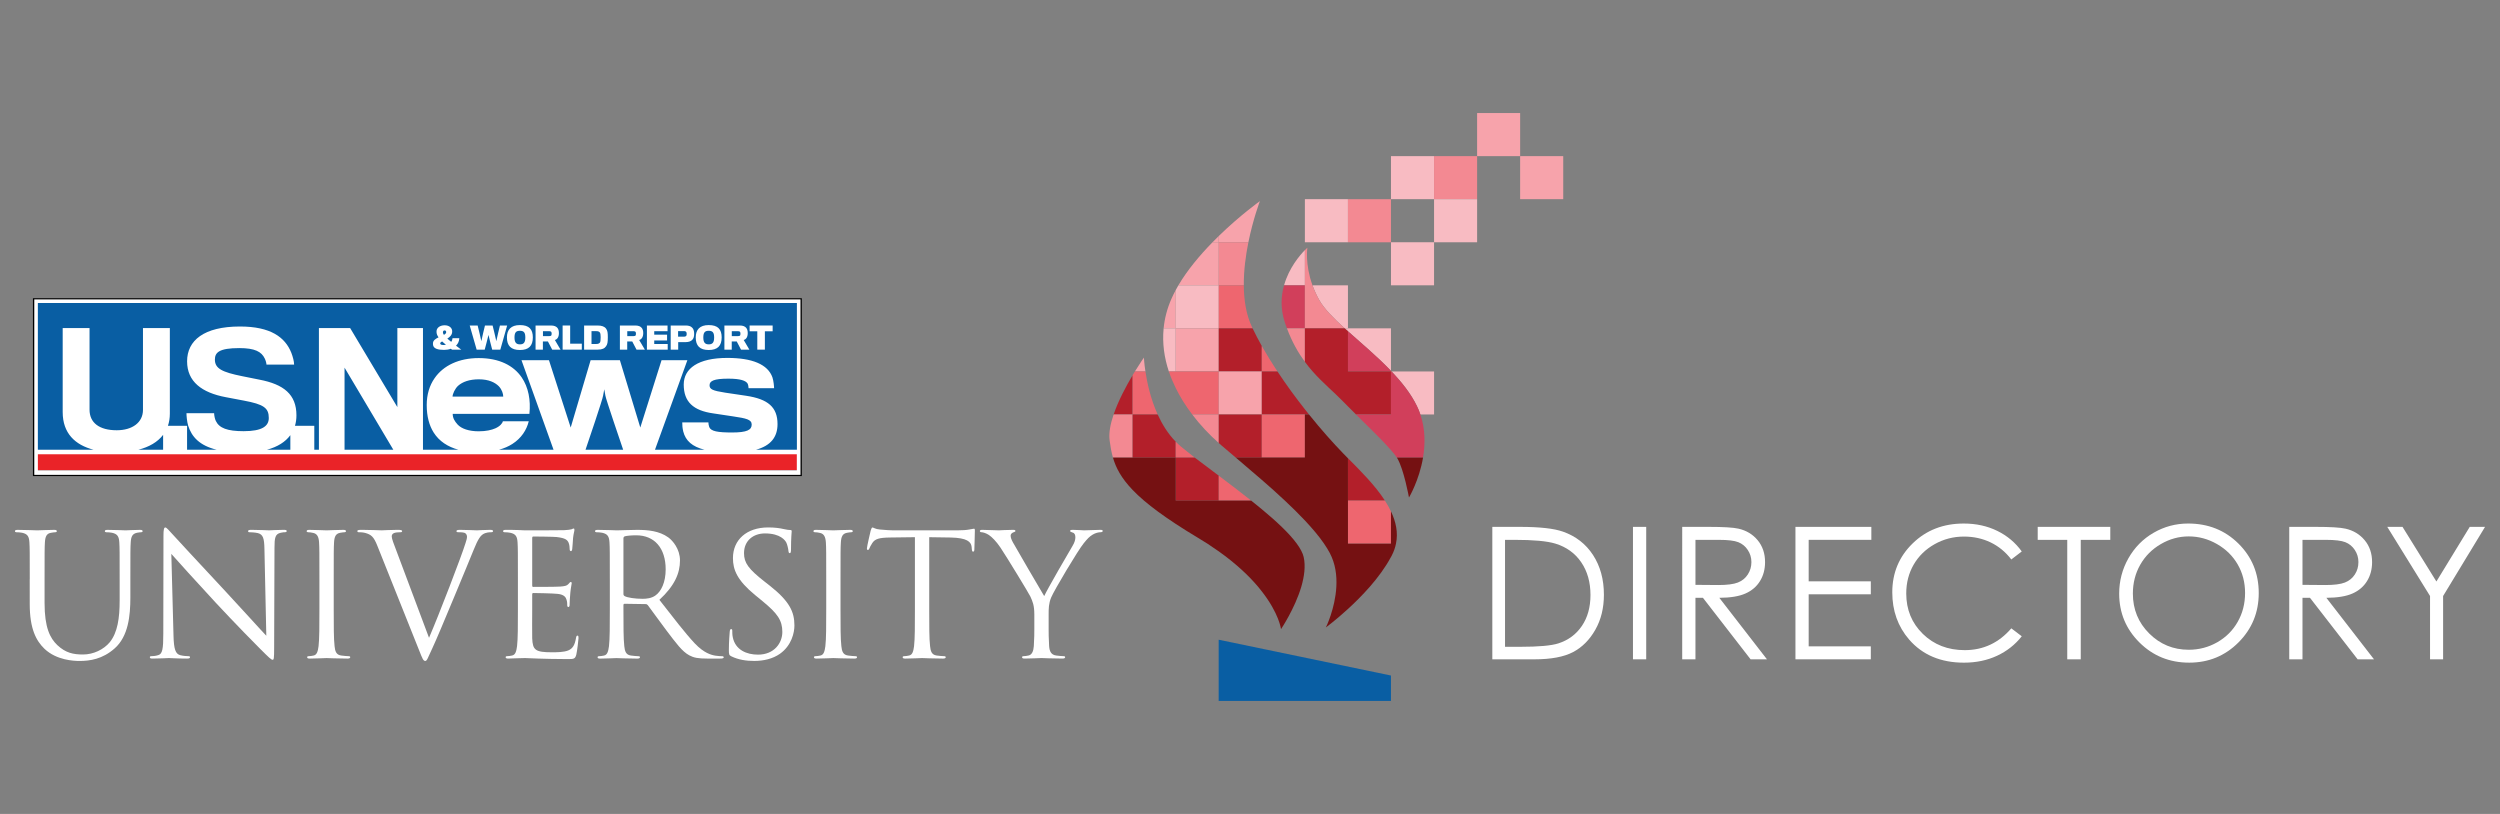 <?xml version="1.0" encoding="utf-8"?>
<!-- Generator: Adobe Illustrator 16.0.3, SVG Export Plug-In . SVG Version: 6.00 Build 0)  -->
<!DOCTYPE svg PUBLIC "-//W3C//DTD SVG 1.1//EN" "http://www.w3.org/Graphics/SVG/1.1/DTD/svg11.dtd">
<svg version="1.1" id="Layer_1" xmlns="http://www.w3.org/2000/svg" xmlns:xlink="http://www.w3.org/1999/xlink" x="0px" y="0px"
	 width="215px" height="70px" viewBox="0 0 215 70" enable-background="new 0 0 215 70" xml:space="preserve">
<rect x="0" y="0" width="215" height="70" fill="#808080" stroke="none"/>
<g>
	<g id="Text">
		<g>
			<path fill="#FFFFFF" d="M2.56,49.813c0-2.283,0-2.693-0.03-3.161c-0.029-0.499-0.146-0.733-0.63-0.835
				c-0.117-0.029-0.366-0.044-0.498-0.044c-0.058,0-0.117-0.029-0.117-0.089c0-0.088,0.073-0.116,0.234-0.116
				c0.659,0,1.552,0.043,1.683,0.043c0.133,0,1.011-0.043,1.45-0.043c0.161,0,0.234,0.028,0.234,0.116
				c0,0.06-0.059,0.089-0.117,0.089c-0.103,0-0.191,0.015-0.367,0.044c-0.395,0.059-0.512,0.321-0.542,0.835
				c-0.028,0.468-0.028,0.878-0.028,3.161v2.051c0,2.109,0.469,3.017,1.098,3.617c0.718,0.673,1.376,0.806,2.211,0.806
				c0.893,0,1.772-0.426,2.298-1.055c0.673-0.835,0.85-2.079,0.85-3.588v-1.831c0-2.283,0-2.693-0.029-3.161
				c-0.03-0.499-0.147-0.733-0.63-0.835c-0.117-0.029-0.366-0.044-0.499-0.044c-0.059,0-0.117-0.029-0.117-0.089
				c0-0.088,0.073-0.116,0.234-0.116c0.659,0,1.464,0.043,1.553,0.043c0.102,0,0.79-0.043,1.229-0.043
				c0.161,0,0.234,0.028,0.234,0.116c0,0.06-0.058,0.089-0.117,0.089c-0.103,0-0.191,0.015-0.366,0.044
				c-0.396,0.087-0.513,0.321-0.542,0.835c-0.03,0.468-0.03,0.878-0.03,3.161v1.568c0,1.581-0.176,3.338-1.347,4.378
				c-1.054,0.937-2.152,1.083-3.017,1.083c-0.499,0-1.977-0.059-3.016-1.04c-0.717-0.687-1.274-1.713-1.274-3.851V49.813z"/>
			<path fill="#FFFFFF" d="M14.921,54.646c0.028,1.201,0.175,1.581,0.57,1.697c0.279,0.074,0.601,0.089,0.733,0.089
				c0.072,0,0.117,0.03,0.117,0.088c0,0.088-0.088,0.117-0.264,0.117c-0.833,0-1.419-0.044-1.552-0.044
				c-0.131,0-0.747,0.044-1.405,0.044c-0.146,0-0.234-0.014-0.234-0.117c0-0.058,0.043-0.088,0.118-0.088
				c0.117,0,0.38-0.015,0.6-0.089c0.366-0.102,0.44-0.525,0.44-1.857l0.014-8.391c0-0.572,0.045-0.733,0.162-0.733
				s0.366,0.322,0.512,0.47c0.219,0.247,2.402,2.606,4.657,5.022c1.449,1.552,3.045,3.338,3.514,3.821l-0.161-7.439
				c-0.015-0.95-0.117-1.273-0.571-1.391c-0.264-0.058-0.6-0.072-0.718-0.072c-0.102,0-0.117-0.044-0.117-0.103
				c0-0.088,0.117-0.103,0.293-0.103c0.66,0,1.362,0.043,1.523,0.043s0.644-0.043,1.244-0.043c0.161,0,0.264,0.015,0.264,0.103
				c0,0.059-0.06,0.103-0.161,0.103c-0.073,0-0.176,0-0.351,0.044c-0.484,0.102-0.542,0.425-0.542,1.303l-0.03,8.58
				c0,0.968-0.029,1.041-0.131,1.041c-0.117,0-0.293-0.162-1.069-0.938c-0.161-0.146-2.27-2.298-3.821-3.968
				c-1.699-1.83-3.354-3.675-3.822-4.202L14.921,54.646z"/>
			<path fill="#FFFFFF" d="M28.7,52.391c0,1.406,0,2.563,0.073,3.178c0.043,0.425,0.131,0.746,0.57,0.806
				c0.205,0.028,0.527,0.058,0.659,0.058c0.088,0,0.118,0.044,0.118,0.088c0,0.073-0.073,0.117-0.234,0.117
				c-0.805,0-1.728-0.044-1.801-0.044s-0.996,0.044-1.435,0.044c-0.161,0-0.234-0.029-0.234-0.117c0-0.044,0.03-0.088,0.118-0.088
				c0.132,0,0.308-0.029,0.438-0.058c0.294-0.06,0.367-0.381,0.425-0.806c0.073-0.614,0.073-1.771,0.073-3.178v-2.578
				c0-2.283,0-2.693-0.03-3.161c-0.028-0.499-0.175-0.748-0.497-0.82c-0.161-0.044-0.351-0.059-0.454-0.059
				c-0.058,0-0.117-0.029-0.117-0.089c0-0.088,0.073-0.116,0.233-0.116c0.483,0,1.406,0.043,1.479,0.043s0.996-0.043,1.435-0.043
				c0.161,0,0.234,0.028,0.234,0.116c0,0.06-0.059,0.089-0.118,0.089c-0.102,0-0.19,0.015-0.366,0.044
				c-0.396,0.072-0.513,0.321-0.542,0.835C28.7,47.119,28.7,47.529,28.7,49.813V52.391z"/>
			<path fill="#FFFFFF" d="M36.896,54.851c0.849-1.962,2.812-7.073,3.133-8.126c0.074-0.221,0.133-0.426,0.133-0.558
				c0-0.117-0.045-0.264-0.191-0.336c-0.175-0.059-0.395-0.059-0.557-0.059c-0.087,0-0.16-0.016-0.16-0.089
				c0-0.088,0.088-0.116,0.323-0.116c0.585,0,1.259,0.043,1.434,0.043c0.088,0,0.718-0.043,1.144-0.043
				c0.16,0,0.248,0.028,0.248,0.103c0,0.073-0.058,0.103-0.176,0.103c-0.102,0-0.424,0-0.702,0.176
				c-0.191,0.13-0.411,0.38-0.806,1.375c-0.16,0.411-0.893,2.168-1.64,3.969c-0.893,2.139-1.552,3.72-1.889,4.438
				c-0.41,0.877-0.469,1.111-0.615,1.111c-0.175,0-0.248-0.205-0.527-0.907l-3.587-8.977c-0.323-0.82-0.542-0.981-1.055-1.127
				c-0.219-0.059-0.469-0.059-0.557-0.059s-0.117-0.044-0.117-0.103c0-0.088,0.146-0.103,0.38-0.103
				c0.703,0,1.538,0.043,1.714,0.043c0.146,0,0.805-0.043,1.362-0.043c0.263,0,0.396,0.028,0.396,0.103
				c0,0.073-0.044,0.103-0.146,0.103c-0.161,0-0.425,0.015-0.557,0.072c-0.161,0.073-0.191,0.191-0.191,0.293
				c0,0.19,0.176,0.644,0.396,1.216L36.896,54.851z"/>
			<path fill="#FFFFFF" d="M44.54,49.813c0-2.283,0-2.693-0.03-3.161c-0.028-0.499-0.146-0.733-0.63-0.835
				c-0.117-0.029-0.366-0.044-0.498-0.044c-0.058,0-0.117-0.029-0.117-0.089c0-0.088,0.073-0.116,0.234-0.116
				c0.336,0,0.732,0,1.054,0.015l0.601,0.028c0.102,0,3.017,0,3.353-0.015c0.278-0.014,0.513-0.043,0.63-0.073
				c0.073-0.015,0.132-0.073,0.205-0.073c0.044,0,0.058,0.059,0.058,0.133c0,0.102-0.073,0.278-0.117,0.688
				c-0.015,0.146-0.044,0.789-0.073,0.965c-0.015,0.073-0.043,0.161-0.103,0.161c-0.087,0-0.117-0.073-0.117-0.189
				c0-0.103-0.015-0.352-0.088-0.527c-0.103-0.233-0.249-0.409-1.039-0.497c-0.25-0.03-1.846-0.045-2.007-0.045
				c-0.058,0-0.087,0.045-0.087,0.147v4.041c0,0.102,0.014,0.146,0.087,0.146c0.191,0,1.992,0,2.328-0.029
				c0.352-0.029,0.557-0.059,0.688-0.205c0.103-0.117,0.161-0.191,0.219-0.191c0.044,0,0.074,0.03,0.074,0.118
				c0,0.087-0.074,0.336-0.118,0.82c-0.029,0.292-0.058,0.834-0.058,0.938c0,0.116,0,0.277-0.103,0.277
				c-0.073,0-0.103-0.06-0.103-0.132c0-0.146,0-0.293-0.058-0.483c-0.059-0.204-0.19-0.454-0.762-0.513
				C47.571,51.028,46.122,51,45.872,51c-0.073,0-0.102,0.043-0.102,0.103v1.288c0,0.498-0.016,2.196,0,2.504
				c0.043,1.011,0.263,1.201,1.698,1.201c0.381,0,1.025,0,1.406-0.161c0.38-0.162,0.557-0.454,0.66-1.055
				c0.028-0.161,0.058-0.219,0.131-0.219c0.088,0,0.088,0.116,0.088,0.219c0,0.116-0.118,1.113-0.191,1.421
				c-0.103,0.38-0.219,0.38-0.79,0.38c-1.099,0-1.904-0.029-2.475-0.044c-0.571-0.029-0.922-0.044-1.142-0.044
				c-0.03,0-0.279,0-0.586,0.015c-0.293,0-0.629,0.029-0.849,0.029c-0.161,0-0.234-0.029-0.234-0.117
				c0-0.044,0.029-0.088,0.117-0.088c0.131,0,0.308-0.029,0.439-0.058c0.294-0.06,0.366-0.381,0.425-0.806
				c0.073-0.614,0.073-1.771,0.073-3.178V49.813z"/>
			<path fill="#FFFFFF" d="M52.445,49.813c0-2.283,0-2.693-0.029-3.161c-0.029-0.499-0.146-0.733-0.63-0.835
				c-0.117-0.029-0.366-0.044-0.497-0.044c-0.059,0-0.117-0.029-0.117-0.089c0-0.088,0.073-0.116,0.234-0.116
				c0.659,0,1.58,0.043,1.654,0.043c0.161,0,1.274-0.043,1.728-0.043c0.921,0,1.903,0.088,2.679,0.644
				c0.366,0.265,1.011,0.981,1.011,1.992c0,1.083-0.454,2.168-1.771,3.382c1.201,1.537,2.195,2.841,3.045,3.748
				c0.792,0.835,1.42,0.996,1.786,1.055c0.279,0.044,0.484,0.044,0.572,0.044c0.073,0,0.131,0.044,0.131,0.088
				c0,0.088-0.088,0.117-0.351,0.117h-1.04c-0.82,0-1.186-0.073-1.567-0.277c-0.63-0.338-1.142-1.055-1.977-2.152
				c-0.615-0.807-1.302-1.788-1.596-2.168c-0.058-0.059-0.102-0.088-0.19-0.088l-1.801-0.028c-0.073,0-0.103,0.043-0.103,0.116
				v0.352c0,1.406,0,2.563,0.073,3.178c0.045,0.425,0.133,0.746,0.572,0.806c0.205,0.028,0.527,0.058,0.659,0.058
				c0.088,0,0.117,0.044,0.117,0.088c0,0.073-0.072,0.117-0.233,0.117c-0.806,0-1.729-0.044-1.801-0.044
				c-0.016,0-0.938,0.044-1.377,0.044c-0.161,0-0.234-0.029-0.234-0.117c0-0.044,0.029-0.088,0.117-0.088
				c0.132,0,0.308-0.029,0.439-0.058c0.293-0.06,0.366-0.381,0.425-0.806c0.073-0.614,0.073-1.771,0.073-3.178V49.813z
				 M53.616,51.088c0,0.072,0.029,0.132,0.103,0.176c0.22,0.132,0.893,0.233,1.537,0.233c0.352,0,0.761-0.043,1.099-0.277
				c0.512-0.353,0.893-1.143,0.893-2.255c0-1.831-0.966-2.929-2.533-2.929c-0.44,0-0.835,0.042-0.981,0.087
				c-0.074,0.029-0.118,0.088-0.118,0.176V51.088z"/>
			<path fill="#FFFFFF" d="M62.902,56.447c-0.205-0.104-0.219-0.161-0.219-0.557c0-0.732,0.059-1.317,0.073-1.552
				c0.015-0.161,0.044-0.235,0.117-0.235c0.088,0,0.103,0.044,0.103,0.161c0,0.132,0,0.337,0.044,0.542
				c0.22,1.084,1.186,1.494,2.167,1.494c1.405,0,2.094-1.011,2.094-1.948c0-1.01-0.424-1.597-1.683-2.635l-0.66-0.542
				c-1.552-1.274-1.904-2.183-1.904-3.178c0-1.567,1.172-2.637,3.031-2.637c0.571,0,0.996,0.06,1.363,0.146
				c0.278,0.06,0.395,0.074,0.512,0.074c0.117,0,0.146,0.028,0.146,0.102s-0.059,0.558-0.059,1.552c0,0.234-0.029,0.338-0.102,0.338
				c-0.088,0-0.103-0.073-0.118-0.19c-0.014-0.176-0.102-0.57-0.189-0.731c-0.088-0.162-0.484-0.776-1.831-0.776
				c-1.011,0-1.801,0.629-1.801,1.698c0,0.835,0.381,1.361,1.786,2.46l0.411,0.321c1.728,1.363,2.138,2.271,2.138,3.442
				c0,0.6-0.235,1.713-1.245,2.43c-0.629,0.44-1.42,0.615-2.211,0.615C64.177,56.842,63.504,56.74,62.902,56.447z"/>
			<path fill="#FFFFFF" d="M72.284,52.391c0,1.406,0,2.563,0.073,3.178c0.045,0.425,0.132,0.746,0.572,0.806
				c0.205,0.028,0.526,0.058,0.659,0.058c0.087,0,0.117,0.044,0.117,0.088c0,0.073-0.073,0.117-0.234,0.117
				c-0.805,0-1.728-0.044-1.801-0.044s-0.996,0.044-1.435,0.044c-0.16,0-0.234-0.029-0.234-0.117c0-0.044,0.03-0.088,0.118-0.088
				c0.131,0,0.308-0.029,0.439-0.058c0.293-0.06,0.366-0.381,0.424-0.806c0.074-0.614,0.074-1.771,0.074-3.178v-2.578
				c0-2.283,0-2.693-0.03-3.161c-0.03-0.499-0.176-0.748-0.499-0.82c-0.161-0.044-0.351-0.059-0.453-0.059
				c-0.06,0-0.118-0.029-0.118-0.089c0-0.088,0.073-0.116,0.234-0.116c0.482,0,1.405,0.043,1.479,0.043s0.996-0.043,1.435-0.043
				c0.161,0,0.234,0.028,0.234,0.116c0,0.06-0.059,0.089-0.117,0.089c-0.103,0-0.191,0.015-0.366,0.044
				c-0.396,0.072-0.512,0.321-0.542,0.835c-0.029,0.468-0.029,0.878-0.029,3.161V52.391z"/>
			<path fill="#FFFFFF" d="M79.913,52.391c0,1.406,0,2.563,0.073,3.178c0.044,0.425,0.131,0.746,0.57,0.806
				c0.206,0.028,0.527,0.058,0.66,0.058c0.087,0,0.117,0.044,0.117,0.088c0,0.073-0.073,0.117-0.234,0.117
				c-0.805,0-1.728-0.044-1.801-0.044s-0.996,0.044-1.435,0.044c-0.161,0-0.234-0.029-0.234-0.117c0-0.044,0.03-0.088,0.117-0.088
				c0.132,0,0.308-0.029,0.44-0.058c0.293-0.06,0.366-0.381,0.424-0.806c0.073-0.614,0.073-1.771,0.073-3.178v-6.193l-2.167,0.028
				c-0.908,0.016-1.259,0.117-1.493,0.468c-0.161,0.25-0.205,0.353-0.249,0.454c-0.044,0.119-0.088,0.147-0.146,0.147
				c-0.043,0-0.073-0.043-0.073-0.132c0-0.146,0.292-1.406,0.322-1.522c0.029-0.088,0.087-0.279,0.146-0.279
				c0.103,0,0.248,0.146,0.644,0.176c0.424,0.045,0.981,0.073,1.157,0.073h5.491c0.469,0,0.806-0.028,1.04-0.073
				c0.22-0.029,0.352-0.071,0.411-0.071c0.073,0,0.073,0.087,0.073,0.175c0,0.438-0.044,1.449-0.044,1.611
				c0,0.131-0.044,0.189-0.103,0.189c-0.073,0-0.103-0.045-0.118-0.249l-0.014-0.161c-0.044-0.439-0.396-0.776-1.802-0.806
				l-1.844-0.028V52.391z"/>
			<path fill="#FFFFFF" d="M88.952,52.844c0-0.791-0.146-1.112-0.337-1.536c-0.103-0.235-2.065-3.457-2.577-4.218
				c-0.366-0.542-0.732-0.907-0.996-1.083c-0.219-0.146-0.498-0.234-0.629-0.234c-0.073,0-0.146-0.029-0.146-0.103
				c0-0.06,0.058-0.103,0.189-0.103c0.279,0,1.377,0.043,1.45,0.043c0.103,0,0.66-0.043,1.23-0.043c0.162,0,0.191,0.043,0.191,0.103
				c0,0.059-0.088,0.073-0.22,0.131c-0.117,0.06-0.191,0.147-0.191,0.264c0,0.177,0.074,0.352,0.191,0.572
				c0.234,0.423,2.431,4.202,2.694,4.627c0.279-0.615,2.139-3.822,2.432-4.306c0.19-0.307,0.249-0.556,0.249-0.747
				c0-0.204-0.059-0.366-0.234-0.41c-0.132-0.044-0.22-0.072-0.22-0.146c0-0.06,0.088-0.088,0.234-0.088
				c0.381,0,0.85,0.043,0.966,0.043c0.088,0,1.142-0.043,1.42-0.043c0.103,0,0.19,0.028,0.19,0.088c0,0.073-0.073,0.117-0.19,0.117
				c-0.161,0-0.439,0.059-0.674,0.204c-0.292,0.176-0.453,0.352-0.775,0.748c-0.483,0.584-2.534,4.026-2.797,4.656
				c-0.219,0.526-0.219,0.98-0.219,1.463v1.26c0,0.235,0,0.851,0.043,1.465c0.029,0.425,0.161,0.746,0.6,0.806
				c0.205,0.028,0.527,0.058,0.659,0.058c0.088,0,0.118,0.044,0.118,0.088c0,0.073-0.073,0.117-0.234,0.117
				c-0.806,0-1.729-0.044-1.801-0.044c-0.074,0-0.996,0.044-1.435,0.044c-0.161,0-0.234-0.029-0.234-0.117
				c0-0.044,0.029-0.088,0.117-0.088c0.131,0,0.308-0.029,0.439-0.058c0.293-0.06,0.425-0.381,0.454-0.806
				c0.044-0.614,0.044-1.229,0.044-1.465V52.844z"/>
		</g>
		<g>
			<path fill="#FFFFFF" d="M128.34,56.701V45.311h2.363c1.703,0,2.94,0.137,3.708,0.41c1.106,0.388,1.97,1.058,2.592,2.014
				c0.621,0.955,0.933,2.094,0.933,3.415c0,1.141-0.246,2.145-0.74,3.012c-0.492,0.868-1.132,1.508-1.92,1.921
				c-0.787,0.412-1.892,0.619-3.311,0.619H128.34z M129.433,55.625h1.316c1.575,0,2.667-0.098,3.275-0.295
				c0.857-0.277,1.53-0.779,2.021-1.504c0.491-0.726,0.736-1.61,0.736-2.657c0-1.1-0.266-2.038-0.797-2.817
				c-0.532-0.778-1.273-1.312-2.223-1.602c-0.712-0.217-1.887-0.324-3.523-0.324h-0.806V55.625z"/>
			<path fill="#FFFFFF" d="M140.435,45.311h1.139v11.391h-1.139V45.311z"/>
			<path fill="#FFFFFF" d="M144.671,45.311h2.271c1.264,0,2.121,0.051,2.569,0.155c0.677,0.154,1.226,0.486,1.65,0.995
				c0.422,0.51,0.634,1.137,0.634,1.882c0,0.62-0.146,1.165-0.438,1.635c-0.291,0.471-0.708,0.826-1.251,1.065
				c-0.541,0.241-1.289,0.364-2.245,0.369l4.096,5.289h-1.407l-4.098-5.289h-0.643v5.289h-1.139V45.311z M145.81,46.426v3.871
				l1.962,0.016c0.76,0,1.322-0.072,1.688-0.217c0.364-0.145,0.648-0.376,0.853-0.693c0.205-0.317,0.308-0.671,0.308-1.064
				c0-0.381-0.104-0.729-0.312-1.041c-0.207-0.313-0.478-0.536-0.813-0.669c-0.336-0.135-0.896-0.202-1.676-0.202H145.81z"/>
			<path fill="#FFFFFF" d="M154.409,45.311h6.527v1.115h-5.39v3.569h5.344v1.115h-5.344v4.476h5.344v1.115h-6.481V45.311z"/>
			<path fill="#FFFFFF" d="M173.871,47.424l-0.898,0.69c-0.495-0.646-1.091-1.136-1.785-1.469s-1.456-0.5-2.288-0.5
				c-0.909,0-1.75,0.219-2.524,0.655c-0.774,0.436-1.374,1.022-1.8,1.757c-0.426,0.736-0.639,1.563-0.639,2.482
				c0,1.39,0.476,2.549,1.428,3.477c0.953,0.93,2.154,1.396,3.604,1.396c1.595,0,2.93-0.625,4.004-1.875l0.898,0.682
				c-0.568,0.723-1.277,1.281-2.126,1.677c-0.849,0.395-1.798,0.593-2.846,0.593c-1.993,0-3.564-0.664-4.717-1.991
				c-0.965-1.12-1.446-2.473-1.446-4.057c0-1.669,0.584-3.071,1.753-4.209c1.169-1.139,2.634-1.708,4.396-1.708
				c1.063,0,2.022,0.211,2.88,0.632C172.621,46.075,173.324,46.665,173.871,47.424z"/>
			<path fill="#FFFFFF" d="M175.243,46.426v-1.115h6.242v1.115h-2.54v10.275h-1.161V46.426H175.243z"/>
			<path fill="#FFFFFF" d="M188.177,45.023c1.726,0,3.168,0.575,4.331,1.727c1.162,1.151,1.744,2.569,1.744,4.252
				c0,1.667-0.581,3.081-1.739,4.243c-1.159,1.161-2.574,1.743-4.242,1.743c-1.69,0-3.115-0.579-4.278-1.735
				c-1.162-1.156-1.743-2.555-1.743-4.197c0-1.094,0.265-2.109,0.794-3.044c0.53-0.934,1.252-1.665,2.166-2.194
				S187.113,45.023,188.177,45.023z M188.228,46.131c-0.843,0-1.642,0.22-2.396,0.66c-0.756,0.438-1.345,1.03-1.769,1.772
				c-0.425,0.745-0.636,1.574-0.636,2.487c0,1.355,0.469,2.498,1.407,3.431s2.069,1.398,3.394,1.398
				c0.884,0,1.701-0.214,2.454-0.643s1.34-1.016,1.761-1.759c0.422-0.745,0.633-1.571,0.633-2.48c0-0.905-0.211-1.721-0.633-2.453
				c-0.421-0.73-1.014-1.316-1.78-1.754C189.897,46.351,189.085,46.131,188.228,46.131z"/>
			<path fill="#FFFFFF" d="M196.876,45.311h2.269c1.265,0,2.121,0.051,2.571,0.155c0.676,0.154,1.227,0.486,1.648,0.995
				c0.424,0.51,0.636,1.137,0.636,1.882c0,0.62-0.146,1.165-0.438,1.635c-0.291,0.471-0.708,0.826-1.25,1.065
				c-0.543,0.241-1.291,0.364-2.245,0.369l4.096,5.289h-1.407l-4.098-5.289h-0.644v5.289h-1.138V45.311z M198.014,46.426v3.871
				l1.963,0.016c0.76,0,1.322-0.072,1.687-0.217c0.365-0.145,0.648-0.376,0.854-0.693c0.204-0.317,0.306-0.671,0.306-1.064
				c0-0.381-0.103-0.729-0.31-1.041c-0.207-0.313-0.479-0.536-0.814-0.669c-0.337-0.135-0.895-0.202-1.675-0.202H198.014z"/>
			<path fill="#FFFFFF" d="M205.305,45.311h1.311l2.914,4.698l2.868-4.698h1.316l-3.607,5.947v5.443h-1.123v-5.443L205.305,45.311z"
				/>
		</g>
	</g>
	<rect x="127.032" y="9.722" fill="#F7A3AB" width="3.7" height="3.706"/>
	<rect x="119.623" y="13.428" fill="#F8BBC2" width="3.706" height="3.7"/>
	<rect x="123.329" y="13.428" fill="#F38992" width="3.703" height="3.7"/>
	<rect x="130.732" y="13.428" fill="#F7A3AB" width="3.706" height="3.7"/>
	<rect x="112.22" y="17.128" fill="#F8BBC2" width="3.702" height="3.707"/>
	<rect x="115.923" y="17.13" fill="#F38992" width="3.7" height="3.706"/>
	<polygon fill="#F8BBC2" points="127.032,17.13 127.032,17.13 123.329,17.13 123.329,20.835 127.032,20.835 	"/>
	<rect x="119.624" y="20.833" fill="#F8BBC2" width="3.704" height="3.703"/>
	<path fill="#F8BBC2" d="M113.459,25.809c0.425,0.753,1.229,1.558,2.187,2.43h0.277v-3.701h-3.049
		C113.02,24.941,113.212,25.37,113.459,25.809"/>
	<path fill="#F8BBC2" d="M115.923,28.485v-0.247h-0.277C115.736,28.318,115.832,28.404,115.923,28.485"/>
	<path fill="#F8BBC2" d="M115.923,28.485c1.171,1.049,2.528,2.178,3.7,3.406v-3.653h-3.7V28.485z"/>
	<path fill="#F8BBC2" d="M121.848,34.902c0.124,0.248,0.225,0.495,0.306,0.743h1.176v-3.701h-3.653
		C120.561,32.874,121.338,33.86,121.848,34.902"/>
	<path fill="#F7A3AB" d="M104.813,20.297c-0.176,0.176-0.357,0.354-0.538,0.538h0.538V20.297z"/>
	<path fill="#F7A3AB" d="M108.352,17.296c0,0-1.691,1.205-3.539,3.001v0.538h2.548C107.771,18.811,108.352,17.296,108.352,17.296"/>
	<path fill="#F7A3AB" d="M104.813,20.835L104.813,20.835h-0.538c-1.072,1.096-2.148,2.368-2.934,3.702h3.472V20.835z"/>
	<path fill="#F38992" d="M107.361,20.835h-2.547v3.702h2.153C106.957,23.255,107.133,21.965,107.361,20.835"/>
	<path fill="#F7A3AB" d="M101.112,24.947c-0.129,0.237-0.248,0.476-0.353,0.714c-0.386,0.866-0.605,1.729-0.686,2.577h1.039V24.947z
		"/>
	<path fill="#F8BBC2" d="M104.813,24.537L104.813,24.537h-3.472c-0.081,0.133-0.157,0.271-0.229,0.41v3.291h3.702V24.537z"/>
	<path fill="#EE666F" d="M106.966,24.537L106.966,24.537h-2.153v3.701h2.911l-0.048-0.101
		C107.166,27.066,106.976,25.809,106.966,24.537"/>
	<path fill="#F8BBC2" d="M101.112,28.237L101.112,28.237h-1.039c-0.125,1.277,0.052,2.521,0.447,3.707h0.591V28.237z"/>
	<polygon fill="#F7A3AB" points="104.813,28.237 104.813,28.237 101.111,28.237 101.111,31.944 104.813,31.944 	"/>
	<path fill="#B31F2A" d="M107.723,28.237L107.723,28.237h-2.911v3.707h3.701v-2.188C108.228,29.248,107.966,28.743,107.723,28.237"
		/>
	<path fill="#EE666F" d="M108.514,29.757v2.188h1.344C109.382,31.22,108.929,30.486,108.514,29.757"/>
	<path fill="#EE666F" d="M101.112,31.944L101.112,31.944h-0.591c0.162,0.485,0.362,0.957,0.59,1.424l0,0
		c0.391,0.801,0.877,1.563,1.42,2.277h2.282v-3.701H101.112z"/>
	<polygon fill="#F7A3AB" points="108.514,31.944 108.514,31.944 104.813,31.944 104.813,35.646 108.514,35.646 	"/>
	<path fill="#B31F2A" d="M112.22,35.198c-0.805-1.016-1.61-2.121-2.362-3.254h-1.344v3.701h3.706h0.354
		C112.454,35.499,112.34,35.351,112.22,35.198z"/>
	<path fill="#F38992" d="M104.813,35.646L104.813,35.646h-2.282c0.69,0.91,1.473,1.734,2.282,2.454V35.646z"/>
	<path fill="#B31F2A" d="M108.514,35.646L108.514,35.646h-3.701V38.1c0.081,0.075,0.167,0.146,0.253,0.223
		c0.391,0.334,0.795,0.677,1.21,1.029h2.238V35.646z"/>
	<polygon fill="#EE666F" points="112.22,35.646 112.22,35.646 108.514,35.646 108.514,39.352 112.22,39.352 	"/>
	<path fill="#B31F2A" d="M115.923,39.404v3.649h3.182C118.242,41.719,116.988,40.48,115.923,39.404"/>
	<path fill="#EE666F" d="M119.104,43.054L119.104,43.054h-3.182v3.7h3.7v-2.777C119.475,43.667,119.3,43.357,119.104,43.054"/>
	<path fill="#751112" d="M119.623,43.977v2.777h-3.7v-7.35l-0.059-0.053c-0.124-0.129-0.247-0.253-0.367-0.377
		c-0.838-0.862-1.867-2.015-2.924-3.329h-0.354v3.706l0,0v0.002v-0.002h-5.944c0.733,0.62,1.491,1.267,2.238,1.916
		c0.682,0.589,1.349,1.19,1.986,1.786c0.61,0.571,1.191,1.143,1.72,1.705c0.644,0.686,1.211,1.357,1.649,1.995
		c0.186,0.272,0.353,0.539,0.49,0.8c0.495,0.93,0.619,1.949,0.567,2.907c-0.1,1.892-0.9,3.501-0.9,3.501s0.828-0.61,1.896-1.586
		c0.59-0.539,1.253-1.196,1.885-1.915c0.682-0.786,1.335-1.653,1.815-2.554l0.071-0.129c0.177-0.343,0.296-0.687,0.362-1.024
		C120.251,45.812,120.053,44.878,119.623,43.977z"/>
	<path fill="#F8BBC2" d="M112.22,21.507c-0.428,0.438-1.371,1.529-1.791,3.03h1.791V21.507z"/>
	<path fill="#D13F5B" d="M112.22,24.537L112.22,24.537h-1.791c-0.267,0.938-0.323,2.038,0.081,3.234
		c0.053,0.161,0.11,0.313,0.167,0.467h1.543V24.537z"/>
	<path fill="#F38992" d="M113.459,25.809c-0.247-0.438-0.439-0.867-0.586-1.271h0.001c-0.663-1.83-0.438-3.239-0.438-3.239
		s-0.082,0.075-0.216,0.209v3.03l0,0v3.701h3.426C114.688,27.366,113.883,26.562,113.459,25.809z"/>
	<path fill="#F38992" d="M112.22,28.237L112.22,28.237h-1.543c0.443,1.182,0.972,2.106,1.543,2.878V28.237z"/>
	<path fill="#D13F5B" d="M115.923,28.485v3.459h3.7v-0.053C118.451,30.663,117.094,29.534,115.923,28.485"/>
	<polygon fill="#F2AE1D" points="119.623,31.892 119.623,31.944 119.676,31.944 	"/>
	<path fill="#B31F2A" d="M115.923,31.944v-3.459c-0.091-0.081-0.187-0.167-0.277-0.248h-3.426v2.878
		c0.216,0.295,0.439,0.571,0.668,0.829c0.872,0.986,1.796,1.738,2.635,2.601c0.128,0.134,0.262,0.267,0.4,0.405
		c0.229,0.229,0.462,0.463,0.694,0.695h3.006v-3.701H115.923z"/>
	<path fill="#D13F5B" d="M122.153,35.646h-0.002H122.153c-0.082-0.248-0.181-0.495-0.306-0.743c-0.51-1.044-1.286-2.028-2.172-2.958
		h-0.053v2.806v0.896l0,0h-3.006c1.119,1.105,2.297,2.238,3.006,3.059c0.215,0.247,0.391,0.467,0.506,0.647h2.253
		C122.571,38.218,122.586,36.921,122.153,35.646z"/>
	<path fill="#751112" d="M122.382,39.352h-2.253l0.037,0.058c0.568,0.948,1.006,3.377,1.006,3.377S122.049,41.319,122.382,39.352"/>
	<path fill="#F7A3AB" d="M98.377,30.753c0,0-0.333,0.473-0.776,1.191h0.905C98.396,31.226,98.377,30.753,98.377,30.753"/>
	<path fill="#B31F2A" d="M97.405,32.269c-0.558,0.938-1.229,2.187-1.634,3.377h1.634V32.269z"/>
	<path fill="#EE666F" d="M98.506,31.944L98.506,31.944H97.6c-0.061,0.1-0.128,0.209-0.195,0.323v3.378h2.153
		C98.948,34.297,98.648,32.897,98.506,31.944"/>
	<path fill="#F38992" d="M97.405,35.646L97.405,35.646h-1.634c-0.276,0.815-0.433,1.601-0.343,2.238
		c0.067,0.506,0.148,0.986,0.286,1.468h1.691V35.646z"/>
	<path fill="#B31F2A" d="M99.558,35.646L99.558,35.646h-2.153v3.706h3.707v-1.366C100.444,37.304,99.945,36.484,99.558,35.646"/>
	<path fill="#EE666F" d="M101.112,37.985v1.366h1.634c-0.443-0.349-0.849-0.668-1.196-0.957
		C101.397,38.266,101.249,38.127,101.112,37.985"/>
	<path fill="#B31F2A" d="M102.746,39.352L102.746,39.352h-1.634v3.702h3.702v-2.145C104.079,40.361,103.375,39.833,102.746,39.352"
		/>
	<path fill="#EE666F" d="M104.813,40.909v2.145h2.792C106.689,42.324,105.727,41.6,104.813,40.909"/>
	<path fill="#751112" d="M104.813,43.054h-3.701v-3.702h-5.398c0.253,0.881,0.715,1.763,1.691,2.783
		c0.282,0.295,0.605,0.599,0.981,0.919c0.71,0.604,1.601,1.262,2.725,2l0,0c0.571,0.376,1.21,0.776,1.911,1.196
		c0.286,0.171,0.553,0.338,0.815,0.504c0.343,0.225,0.667,0.444,0.976,0.663c1.51,1.075,2.601,2.115,3.383,3.044
		c0.114,0.132,0.218,0.262,0.318,0.396c1.496,1.914,1.653,3.248,1.653,3.248s1.182-1.748,1.744-3.644
		c0.257-0.877,0.38-1.776,0.205-2.559c-0.082-0.344-0.287-0.734-0.592-1.148c-0.647-0.89-1.748-1.914-3.011-2.963l0,0
		c-0.295-0.247-0.6-0.489-0.909-0.737H104.813"/>
	<polygon fill="#095EA3" points="104.805,60.278 119.622,60.278 119.622,58.095 104.805,55.015 	"/>
	<g>
		<g>
			<path d="M68.958,40.942H2.832V25.647h66.126V40.942L68.958,40.942z M3.372,40.401h65.045V26.188H3.372V40.401L3.372,40.401z"/>
		</g>
		
			<rect x="3.103" y="25.958" transform="matrix(1 0.002 -0.002 1 0.069 -0.074)" fill-rule="evenodd" clip-rule="evenodd" fill="#095EA3" width="65.586" height="14.439"/>
		<rect x="3.104" y="38.833" fill-rule="evenodd" clip-rule="evenodd" fill="#EA2328" width="65.575" height="1.623"/>
		<g>
			<path fill="#FFFFFF" d="M38.803,29.399c0.068-0.087,0.107-0.197,0.113-0.315h0.585c-0.01,0.259-0.115,0.485-0.283,0.644
				c0.14,0.104,0.297,0.223,0.45,0.342h-0.797c-0.034-0.023-0.068-0.053-0.098-0.078c-0.16,0.068-0.376,0.099-0.576,0.099
				c-0.497,0-0.942-0.089-0.961-0.47c-0.003-0.031,0-0.082,0-0.107c0.005-0.238,0.231-0.385,0.478-0.5
				c-0.12-0.171-0.167-0.313-0.171-0.439c0-0.023,0-0.07,0-0.104c0.011-0.255,0.264-0.497,0.697-0.497
				c0.399,0,0.631,0.229,0.646,0.481c0.003,0.019,0,0.076,0,0.089c-0.007,0.264-0.21,0.447-0.417,0.576
				C38.561,29.194,38.683,29.298,38.803,29.399z M37.856,29.53c0,0.101,0.095,0.141,0.313,0.141c0.059,0,0.129-0.01,0.182-0.022
				c-0.119-0.103-0.245-0.2-0.331-0.286C37.925,29.414,37.856,29.473,37.856,29.53z M38.37,28.587c0-0.014,0-0.034,0-0.042
				c-0.006-0.068-0.038-0.128-0.135-0.128c-0.092,0-0.131,0.062-0.14,0.136c-0.003,0.017-0.003,0.04,0,0.056
				c0.003,0.057,0.032,0.123,0.084,0.191C38.288,28.737,38.361,28.667,38.37,28.587z"/>
			<path fill="#FFFFFF" d="M43.028,30.069h-0.699c0,0-0.313-1.196-0.321-1.264c-0.002,0.07-0.323,1.264-0.323,1.264h-0.693
				l-0.597-2.076h0.683c0,0,0.317,1.281,0.317,1.348c0-0.066,0.312-1.348,0.312-1.348h0.657c0,0,0.318,1.281,0.318,1.348
				c0-0.066,0.313-1.348,0.313-1.348h0.62L43.028,30.069z"/>
			<path fill="#FFFFFF" d="M45.824,29.013c0,0.73-0.349,1.088-1.113,1.088c-0.768,0-1.115-0.369-1.115-1.08
				c0-0.662,0.341-1.064,1.115-1.064C45.5,27.956,45.824,28.318,45.824,29.013z M45.178,29.027c0-0.412-0.113-0.58-0.468-0.58
				c-0.341,0-0.463,0.163-0.463,0.58c0,0.439,0.16,0.588,0.466,0.588C45.008,29.615,45.178,29.49,45.178,29.027z"/>
			<path fill="#FFFFFF" d="M47.975,29.042c-0.065,0.11-0.159,0.176-0.257,0.196l0.488,0.831h-0.717l-0.369-0.703h-0.432v0.703h-0.63
				v-2.076h1.322c0.278,0,0.46,0.078,0.565,0.217c0.082,0.105,0.121,0.245,0.121,0.439C48.067,28.817,48.03,28.949,47.975,29.042z
				 M47.42,28.569c-0.032-0.066-0.094-0.088-0.186-0.088h-0.539v0.424h0.552c0.079,0,0.147-0.02,0.171-0.069
				c0.016-0.036,0.024-0.091,0.024-0.134C47.442,28.655,47.436,28.599,47.42,28.569z"/>
			<path fill="#FFFFFF" d="M48.385,30.069v-2.076h0.649v1.563h1.001v0.513H48.385z"/>
			<path fill="#FFFFFF" d="M51.411,30.069h-1.177v-2.076h1.146c0.378,0,0.612,0.091,0.742,0.27c0.127,0.176,0.151,0.351,0.151,0.729
				c0,0.44-0.029,0.603-0.145,0.777C52.002,29.961,51.788,30.069,51.411,30.069z M51.656,28.992c0-0.15-0.017-0.343-0.069-0.399
				c-0.081-0.09-0.157-0.114-0.315-0.114H50.87v1.103h0.401c0.163,0,0.25-0.035,0.322-0.119
				C51.647,29.396,51.656,29.159,51.656,28.992z"/>
			<path fill="#FFFFFF" d="M55.225,29.042c-0.065,0.11-0.16,0.176-0.258,0.196l0.491,0.831h-0.719l-0.367-0.703h-0.432v0.703h-0.63
				v-2.076h1.321c0.28,0,0.46,0.078,0.564,0.217c0.082,0.105,0.123,0.245,0.123,0.439C55.318,28.817,55.28,28.949,55.225,29.042z
				 M54.671,28.569c-0.033-0.066-0.095-0.088-0.187-0.088h-0.539v0.424h0.552c0.079,0,0.147-0.02,0.171-0.069
				c0.016-0.036,0.023-0.091,0.023-0.134C54.692,28.655,54.686,28.599,54.671,28.569z"/>
			<path fill="#FFFFFF" d="M55.635,30.069v-2.076h1.774v0.488h-1.145v0.303h1.104v0.494h-1.104v0.307h1.159v0.484H55.635z"/>
			<path fill="#FFFFFF" d="M59.547,29.212c-0.121,0.141-0.32,0.207-0.578,0.211c-0.08,0.002-0.644-0.002-0.644-0.002v0.648h-0.645
				v-2.076h1.286c0.252,0,0.431,0.055,0.547,0.173c0.121,0.104,0.186,0.284,0.186,0.541C59.699,28.939,59.65,29.102,59.547,29.212z
				 M59.029,28.573c-0.036-0.066-0.097-0.097-0.202-0.097h-0.511v0.478c0,0,0.5,0,0.502,0c0.121,0,0.181-0.039,0.214-0.097
				c0.017-0.038,0.022-0.076,0.022-0.138C59.055,28.655,59.047,28.603,59.029,28.573z"/>
			<path fill="#FFFFFF" d="M62.063,29.013c0,0.73-0.349,1.088-1.116,1.088s-1.114-0.369-1.114-1.08c0-0.662,0.342-1.064,1.114-1.064
				C61.736,27.956,62.063,28.318,62.063,29.013z M61.416,29.027c0-0.412-0.113-0.58-0.469-0.58c-0.34,0-0.462,0.163-0.462,0.58
				c0,0.439,0.16,0.588,0.466,0.588C61.246,29.615,61.416,29.49,61.416,29.027z"/>
			<path fill="#FFFFFF" d="M64.214,29.042c-0.066,0.11-0.161,0.176-0.258,0.196l0.489,0.831h-0.717l-0.369-0.703h-0.43v0.703h-0.631
				v-2.076h1.322c0.278,0,0.46,0.078,0.564,0.217c0.081,0.105,0.121,0.245,0.121,0.439C64.305,28.817,64.268,28.949,64.214,29.042z
				 M63.658,28.569c-0.031-0.066-0.095-0.088-0.187-0.088h-0.538v0.424h0.552c0.078,0,0.147-0.02,0.171-0.069
				c0.015-0.036,0.022-0.091,0.022-0.134C63.679,28.655,63.674,28.599,63.658,28.569z"/>
			<path fill="#FFFFFF" d="M65.779,28.491v1.578h-0.651v-1.578h-0.662v-0.498h1.981v0.498H65.779z"/>
		</g>
		<path fill="#FFFFFF" d="M2.948,25.747v15.09h65.895v-15.09H2.948z M68.533,26.057v12.622H65.01
			c1.266-0.346,1.857-1.082,1.857-2.207c0-1.458-0.821-2.152-2.689-2.434c-0.269-0.043-1.358-0.199-1.811-0.269
			c-1.105-0.171-1.345-0.298-1.345-0.638c0-0.367,0.368-0.566,1.614-0.566c1.075,0,1.486,0.185,1.641,0.397
			c0.071,0.098,0.1,0.339,0.1,0.425h2.194c0-0.156-0.042-0.638-0.142-0.934c-0.396-1.119-1.742-1.672-3.878-1.672
			c-2.506,0-3.75,0.906-3.75,2.293c0,1.486,0.82,2.236,2.533,2.477c0.467,0.071,1.401,0.213,1.698,0.256
			c1.146,0.17,1.614,0.269,1.614,0.707c0,0.453-0.396,0.68-1.684,0.68c-1.231,0-1.826-0.101-1.967-0.469
			c-0.056-0.155-0.071-0.297-0.071-0.396h-2.25c0,0.255,0.014,0.467,0.085,0.778c0.205,0.803,0.775,1.307,1.828,1.57h-4.258
			l2.785-7.697h-2.221l-1.827,5.788l-1.754-5.788h-2.519l-1.713,5.788l-1.868-5.788h-2.363l2.756,7.697h-4.691
			c0.443-0.121,0.824-0.288,1.145-0.494c0.778-0.496,1.23-1.203,1.414-1.953H43.25c-0.042,0.17-0.24,0.424-0.651,0.607
			c-0.325,0.143-0.793,0.255-1.43,0.255c-0.85,0-1.486-0.226-1.811-0.579c-0.269-0.297-0.425-0.566-0.425-0.922h6.596
			c0.126-1.172-0.085-2.291-0.666-3.139c-0.693-1.006-1.911-1.657-3.693-1.657c-1.698,0-3.042,0.637-3.793,1.727
			c-0.439,0.622-0.679,1.415-0.679,2.307c0,0.978,0.212,1.755,0.594,2.364c0.476,0.754,1.214,1.233,2.131,1.484h-3.047V28.213
			h-2.203v6.798l-4.061-6.798h-2.685v10.466h-0.397v-2.062h-1.661c0.082-0.281,0.125-0.581,0.125-0.897
			c0-1.804-1.096-2.671-3.193-3.072c-0.239-0.041-0.935-0.188-1.468-0.295c-1.724-0.348-2.352-0.654-2.352-1.428
			c0-0.602,0.348-0.989,2.098-0.989c1.336,0,1.91,0.307,2.19,0.896c0.08,0.16,0.147,0.4,0.147,0.521h2.377
			c0-0.267-0.106-0.669-0.24-1.016c-0.535-1.336-1.777-2.258-4.421-2.258c-3.099,0-4.542,1.204-4.542,2.993
			c0,1.75,1.269,2.698,3.326,3.085c0.468,0.093,1.242,0.241,1.55,0.294c1.71,0.32,2.15,0.628,2.15,1.496
			c0,0.695-0.561,1.135-2.164,1.135c-1.401,0-2.097-0.266-2.391-0.881c-0.081-0.16-0.147-0.48-0.147-0.667h-2.377
			c0,0.212,0.04,0.733,0.147,1.081c0.302,0.944,0.966,1.702,2.458,2.064h-2.554v-2.062h-1.645c0.106-0.317,0.164-0.663,0.164-1.046
			c0-0.213,0-7.358,0-7.358h-2.311c0,0,0,6.839,0,7.038c0,1.096-0.936,1.751-2.257,1.751c-1.51,0-2.338-0.655-2.338-1.764
			c0-0.2,0-7.025,0-7.025H5.391c0,0,0,6.985,0,7.226c0,1.814,1.059,2.828,2.663,3.24H3.256V26.057H68.533z M68.526,39.065v1.379
			H3.257v-1.379H68.526z M11.895,38.679c0.923-0.236,1.663-0.661,2.133-1.282v1.282H11.895z M22.949,38.679
			c0.927-0.246,1.6-0.68,2.021-1.255v1.255H22.949z M29.631,38.679v-7.061l4.196,7.061H29.631z M50.354,38.679
			c0.209-0.613,1.5-4.408,1.513-4.656c0.015-0.084,0.1-0.545,0.1-0.545s0.084,0.461,0.099,0.561
			c0.025,0.232,1.317,4.027,1.527,4.641H50.354z M38.92,34.108c0-0.227,0.212-0.693,0.48-0.934c0.383-0.34,0.977-0.553,1.784-0.553
			c0.849,0,1.387,0.27,1.712,0.595c0.284,0.298,0.382,0.665,0.382,0.892H38.92z"/>
	</g>
</g>
</svg>
